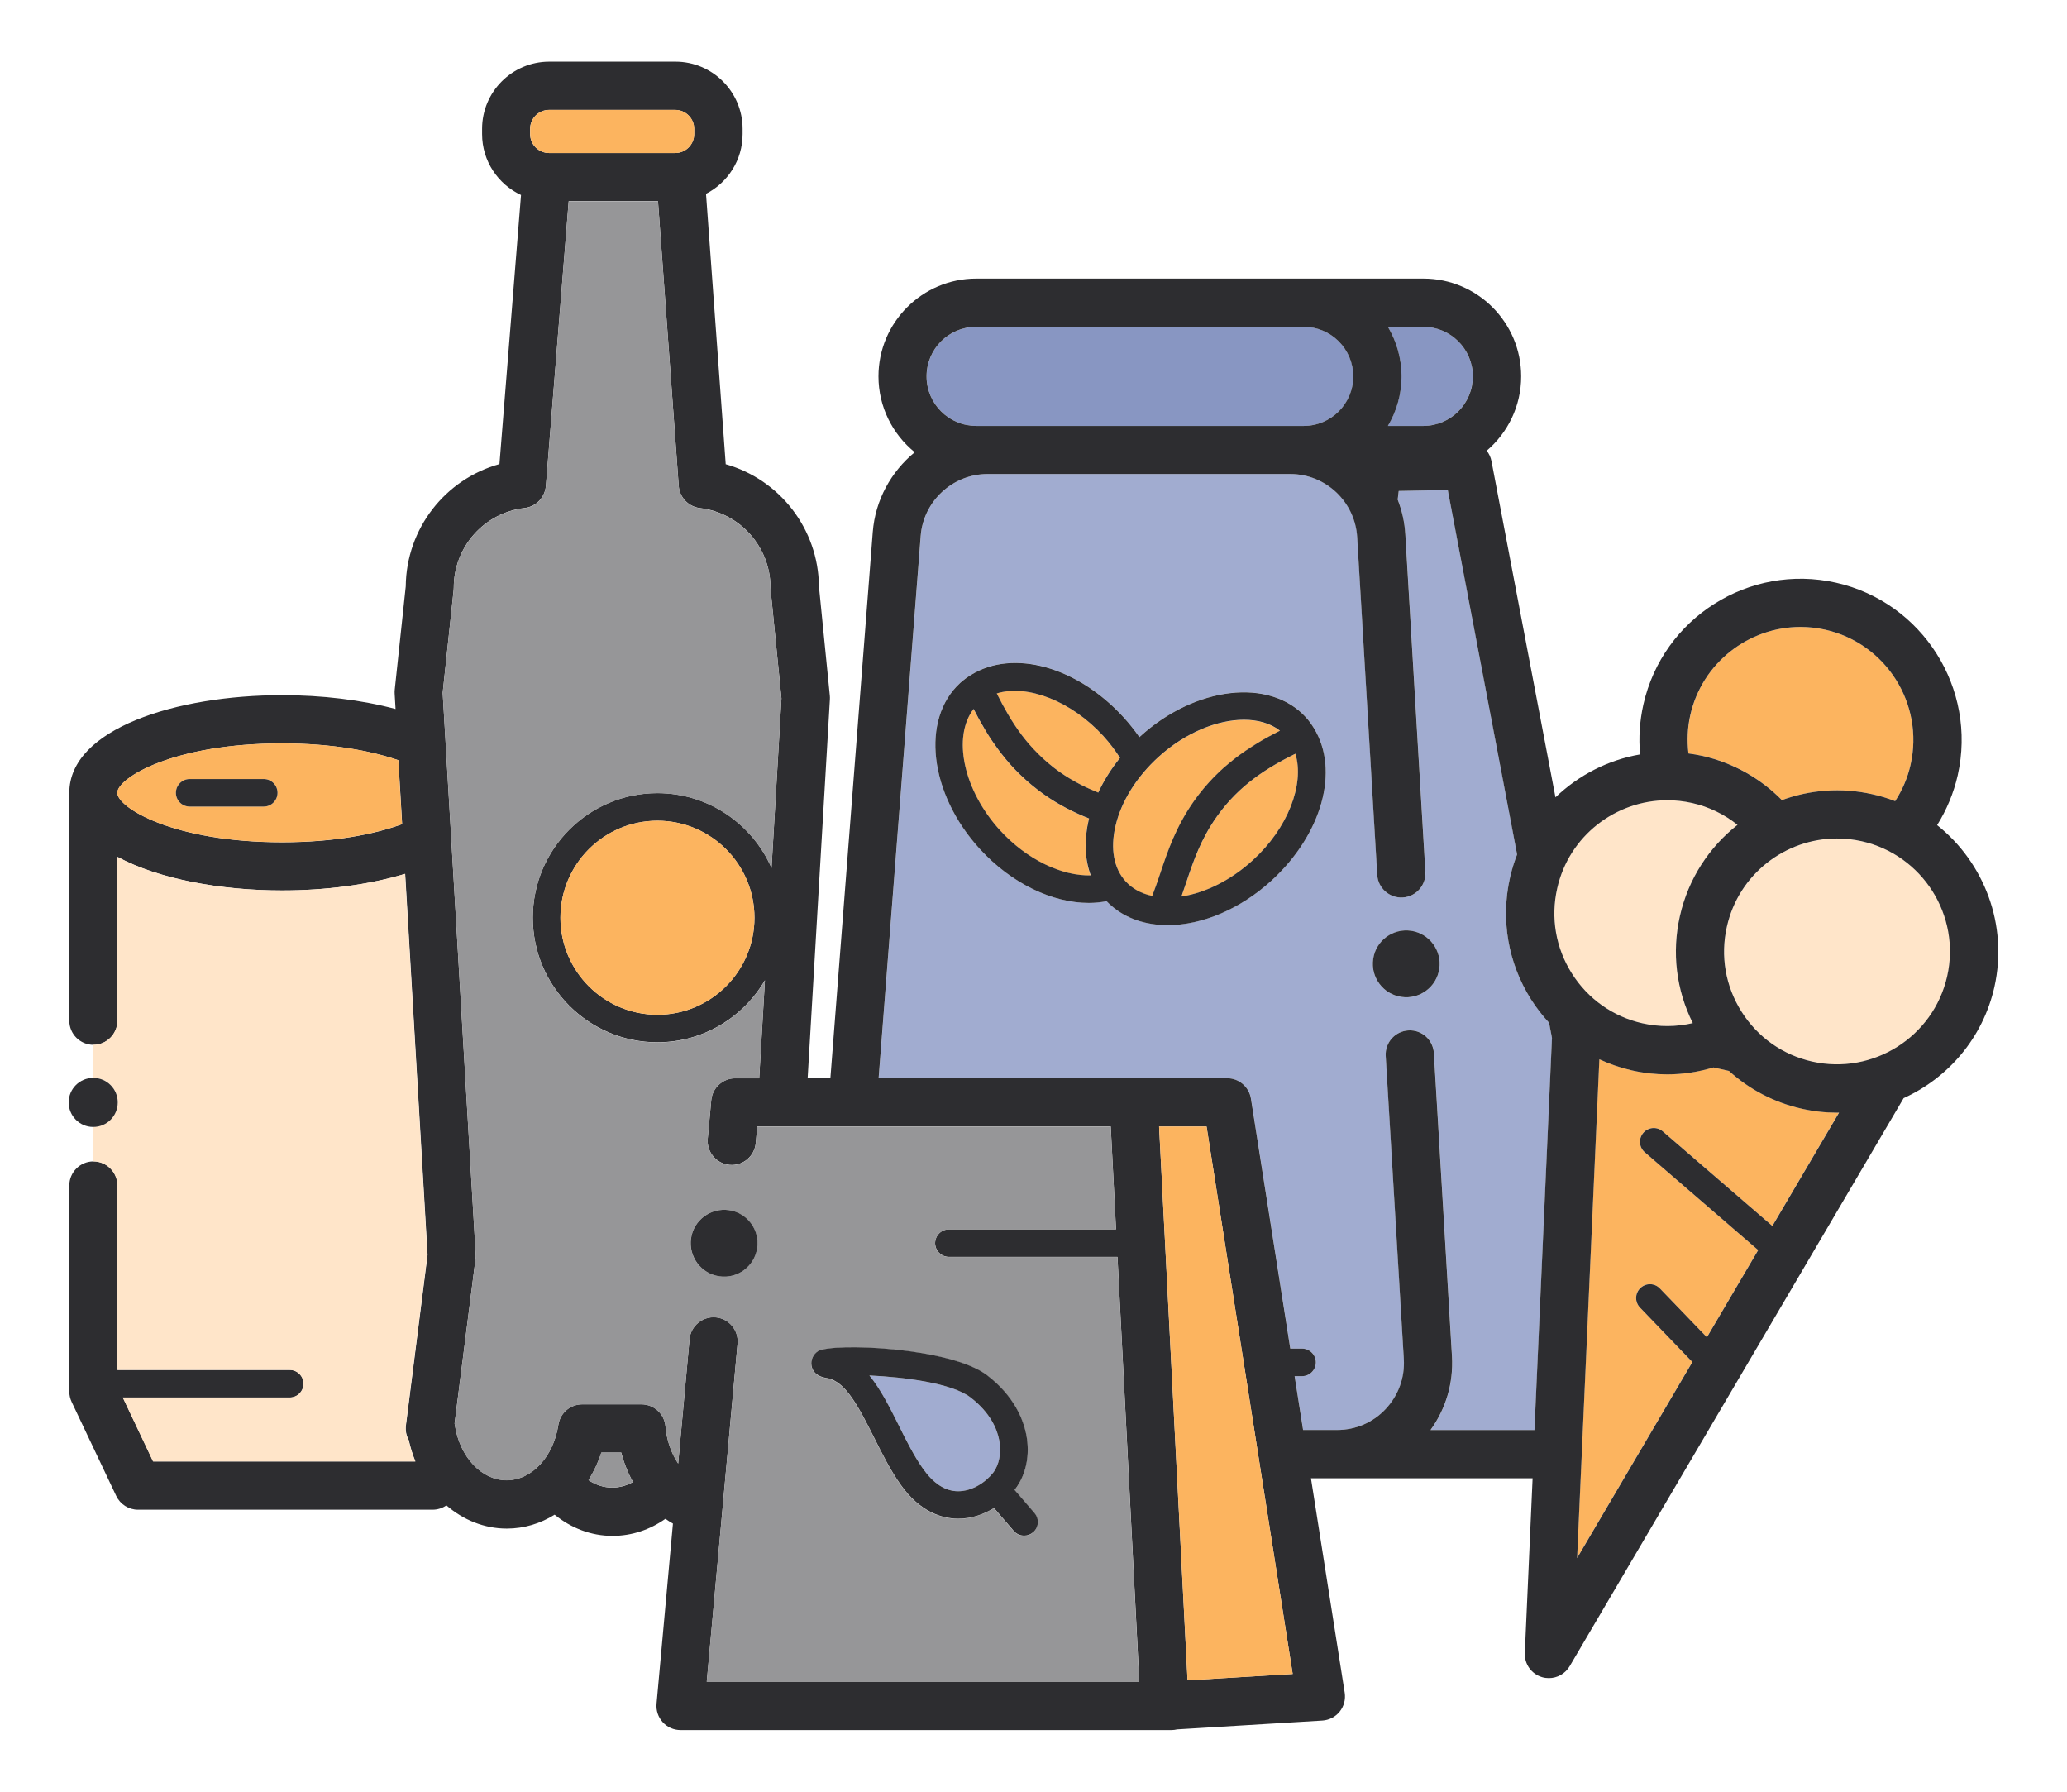 <?xml version="1.0" encoding="UTF-8" standalone="no"?><!-- Generator: Gravit.io --><svg xmlns="http://www.w3.org/2000/svg" xmlns:xlink="http://www.w3.org/1999/xlink" style="isolation:isolate" viewBox="0 0 300 260" width="300pt" height="260pt"><defs><clipPath id="_clipPath_UhmDzXqcRWdvR2XZjnPg42c8OMHJNCMJ"><rect width="300" height="260"/></clipPath></defs><g clip-path="url(#_clipPath_UhmDzXqcRWdvR2XZjnPg42c8OMHJNCMJ)"><clipPath id="_clipPath_eDsZcjxZldIDsi713YvSDCoMIOW4OBRb"><rect x="0" y="0" width="300" height="260" transform="matrix(1,0,0,1,0,0)" fill="rgb(255,255,255)"/></clipPath><g clip-path="url(#_clipPath_eDsZcjxZldIDsi713YvSDCoMIOW4OBRb)"><g><g><path d=" M 203.409 54.615 C 203.409 57.235 202.679 59.695 201.429 61.805 L 206.569 61.805 C 210.529 61.805 213.759 58.585 213.759 54.615 C 213.759 50.645 210.539 47.425 206.569 47.425 L 201.429 47.425 C 202.689 49.535 203.409 51.995 203.409 54.615 Z " fill="rgb(136,150,194)"/><path d=" M 222.719 207.515 L 225.259 150.605 L 224.839 148.415 C 223.869 147.365 222.989 146.235 222.209 145.005 C 218.869 139.725 217.789 133.465 219.169 127.365 C 219.429 126.205 219.779 125.075 220.199 123.995 L 210.139 71.105 L 203.019 71.245 L 202.869 72.495 C 203.479 74.085 203.869 75.785 203.979 77.565 L 206.889 126.535 C 206.999 128.465 205.529 130.125 203.599 130.235 C 201.669 130.345 200.009 128.875 199.899 126.945 L 196.989 77.965 C 196.699 72.815 192.429 68.785 187.279 68.785 L 159.029 68.785 L 143.329 68.785 C 138.289 68.785 134.029 72.725 133.639 77.755 L 127.529 156.465 L 164.549 156.465 L 166.859 156.465 L 178.109 156.465 C 179.829 156.465 181.299 157.715 181.569 159.425 L 187.279 195.695 L 188.989 195.695 C 190.089 195.695 190.989 196.595 190.989 197.695 C 190.989 198.795 190.089 199.695 188.989 199.695 L 187.909 199.695 L 189.139 207.505 L 194.049 207.505 C 196.749 207.505 199.259 206.425 201.119 204.465 C 202.979 202.505 203.909 199.935 203.759 197.235 L 201.129 153.225 C 201.009 151.295 202.489 149.635 204.419 149.525 C 206.389 149.405 208.009 150.885 208.119 152.815 L 210.749 196.835 C 210.969 200.715 209.859 204.425 207.639 207.515 L 222.719 207.515 L 222.719 207.515 L 222.719 207.515 Z  M 184.509 127.805 C 180.019 131.895 174.479 134.245 169.469 134.245 C 169.129 134.245 168.789 134.225 168.449 134.205 C 168.449 134.205 168.449 134.205 168.449 134.205 C 168.399 134.205 168.349 134.205 168.299 134.195 C 165.169 133.955 162.529 132.765 160.609 130.765 C 159.779 130.925 158.919 131.015 158.029 131.015 C 152.809 131.015 146.829 128.255 142.189 123.165 C 134.869 115.145 133.609 104.345 139.369 99.085 C 139.809 98.685 140.299 98.315 140.919 97.935 C 147.049 94.135 156.369 96.725 163.089 104.095 L 163.089 104.095 C 163.919 105.005 164.689 105.965 165.369 106.955 C 165.399 106.925 165.429 106.895 165.459 106.875 C 173.489 99.565 184.289 98.315 189.539 104.085 C 189.939 104.525 190.319 105.035 190.689 105.635 C 190.689 105.635 190.689 105.645 190.699 105.655 C 194.469 111.795 191.869 121.095 184.509 127.805 Z  M 208.899 140.575 C 208.509 143.225 206.049 145.065 203.399 144.675 C 200.749 144.285 198.909 141.825 199.299 139.175 C 199.689 136.525 202.149 134.685 204.799 135.075 C 207.449 135.465 209.289 137.925 208.899 140.575 Z " fill="rgb(161,172,208)"/><path d=" M 145.459 102.175 C 145.709 102.635 145.959 103.095 146.229 103.545 C 146.269 103.615 146.309 103.685 146.349 103.745 C 146.619 104.195 146.889 104.645 147.179 105.085 C 147.219 105.145 147.259 105.205 147.299 105.265 C 147.609 105.725 147.919 106.175 148.259 106.625 C 148.259 106.635 148.269 106.635 148.269 106.645 C 148.599 107.085 148.959 107.525 149.329 107.955 C 149.379 108.005 149.419 108.065 149.469 108.115 C 149.829 108.525 150.209 108.935 150.609 109.325 C 150.679 109.395 150.749 109.465 150.819 109.535 C 151.219 109.925 151.649 110.315 152.089 110.695 C 152.159 110.755 152.229 110.805 152.289 110.865 C 152.759 111.255 153.259 111.645 153.779 112.015 C 155.699 113.365 157.559 114.285 159.389 115.015 C 160.199 113.265 161.259 111.565 162.549 109.975 C 161.849 108.885 161.049 107.815 160.129 106.805 L 160.129 106.805 C 155.489 101.715 149.079 99.255 144.649 100.615 C 144.889 101.095 145.139 101.585 145.399 102.065 C 145.419 102.105 145.439 102.135 145.459 102.175 Z " fill="rgb(252,180,95)"/><path d=" M 158.009 118.955 C 158.019 118.895 158.039 118.845 158.059 118.785 C 155.979 117.955 153.769 116.885 151.489 115.275 C 150.909 114.865 150.369 114.445 149.849 114.015 C 149.759 113.935 149.659 113.865 149.569 113.785 C 149.079 113.375 148.609 112.955 148.169 112.525 C 148.079 112.435 147.989 112.345 147.899 112.265 C 147.449 111.825 147.019 111.375 146.619 110.925 C 146.589 110.895 146.569 110.865 146.539 110.835 C 146.149 110.395 145.779 109.945 145.429 109.495 C 145.359 109.415 145.299 109.325 145.229 109.245 C 144.879 108.785 144.549 108.335 144.229 107.865 C 144.159 107.765 144.089 107.665 144.019 107.565 C 143.709 107.095 143.409 106.635 143.119 106.165 C 143.079 106.105 143.049 106.045 143.009 105.985 C 142.739 105.545 142.489 105.105 142.249 104.665 C 142.199 104.575 142.149 104.495 142.099 104.405 C 141.849 103.945 141.609 103.495 141.379 103.035 C 141.359 102.985 141.329 102.935 141.299 102.885 C 138.199 106.905 139.789 114.635 145.129 120.495 C 149.039 124.785 154.139 127.155 158.279 127.045 C 157.429 124.675 157.309 121.915 158.009 118.955 Z " fill="rgb(252,180,95)"/><path d=" M 159.029 61.805 L 187.279 61.805 L 189.229 61.805 C 193.189 61.805 196.419 58.585 196.419 54.615 C 196.419 50.645 193.199 47.425 189.229 47.425 L 159.029 47.425 L 141.679 47.425 C 137.719 47.425 134.489 50.645 134.489 54.615 C 134.489 58.585 137.709 61.805 141.679 61.805 L 143.339 61.805 L 159.029 61.805 L 159.029 61.805 Z " fill="rgb(136,150,194)"/><path d=" M 167.329 129.755 C 167.479 129.375 167.619 128.985 167.759 128.595 C 167.809 128.445 167.869 128.295 167.919 128.145 C 168.079 127.675 168.249 127.195 168.409 126.705 C 169.469 123.545 170.679 119.975 173.339 116.195 C 173.749 115.615 174.169 115.075 174.599 114.555 C 174.679 114.465 174.749 114.365 174.829 114.275 C 175.239 113.785 175.669 113.315 176.099 112.875 C 176.189 112.785 176.269 112.695 176.359 112.615 C 176.799 112.165 177.249 111.735 177.709 111.335 C 177.739 111.315 177.769 111.285 177.799 111.265 C 178.249 110.875 178.699 110.505 179.159 110.145 C 179.239 110.085 179.319 110.015 179.399 109.955 C 179.859 109.605 180.319 109.275 180.789 108.955 C 180.889 108.885 180.979 108.825 181.079 108.765 C 181.549 108.445 182.029 108.145 182.499 107.855 C 182.549 107.825 182.599 107.795 182.649 107.765 C 183.109 107.485 183.569 107.225 184.019 106.975 C 184.089 106.935 184.169 106.895 184.239 106.855 C 184.709 106.595 185.179 106.355 185.649 106.115 C 185.689 106.095 185.729 106.075 185.769 106.045 C 184.389 104.975 182.569 104.465 180.539 104.465 C 176.659 104.465 171.999 106.345 168.149 109.855 C 164.949 112.765 162.729 116.325 161.899 119.885 C 161.129 123.165 161.659 126.025 163.379 127.925 C 164.339 128.975 165.649 129.695 167.219 130.035 C 167.259 129.935 167.289 129.845 167.329 129.755 Z " fill="rgb(252,180,95)"/><path d=" M 188.019 109.375 C 183.939 111.385 179.849 113.925 176.619 118.495 C 174.289 121.785 173.239 124.935 172.209 127.965 C 171.969 128.685 171.729 129.395 171.479 130.095 C 174.959 129.575 178.659 127.715 181.819 124.845 C 186.909 120.215 189.369 113.805 188.019 109.375 Z " fill="rgb(252,180,95)"/><path d=" M 190.699 105.665 C 190.699 105.655 190.699 105.655 190.689 105.645 C 190.319 105.045 189.939 104.535 189.539 104.095 C 184.289 98.325 173.489 99.575 165.459 106.885 C 165.429 106.915 165.399 106.945 165.369 106.965 C 164.679 105.975 163.919 105.015 163.089 104.105 L 163.089 104.105 C 156.369 96.735 147.049 94.145 140.919 97.945 C 140.299 98.325 139.809 98.695 139.369 99.095 C 133.609 104.355 134.869 115.155 142.189 123.175 C 146.829 128.255 152.809 131.025 158.029 131.025 C 158.919 131.025 159.779 130.935 160.609 130.775 C 162.529 132.775 165.169 133.965 168.299 134.205 C 168.349 134.205 168.399 134.215 168.449 134.215 C 168.449 134.215 168.449 134.215 168.449 134.215 C 168.789 134.235 169.119 134.255 169.469 134.255 C 174.479 134.255 180.019 131.905 184.509 127.815 C 191.869 121.095 194.469 111.795 190.699 105.665 Z  M 163.379 127.905 C 161.649 126.005 161.129 123.155 161.899 119.865 C 162.729 116.305 164.949 112.745 168.149 109.835 C 171.999 106.335 176.659 104.445 180.539 104.445 C 182.569 104.445 184.389 104.955 185.769 106.025 C 185.729 106.045 185.689 106.065 185.649 106.095 C 185.179 106.335 184.709 106.575 184.239 106.835 C 184.169 106.875 184.089 106.915 184.019 106.955 C 183.559 107.205 183.099 107.465 182.649 107.745 C 182.599 107.775 182.549 107.805 182.499 107.835 C 182.029 108.125 181.549 108.425 181.079 108.745 C 180.979 108.805 180.889 108.875 180.789 108.935 C 180.319 109.255 179.859 109.585 179.399 109.935 C 179.319 109.995 179.239 110.065 179.159 110.125 C 178.699 110.485 178.249 110.855 177.799 111.245 C 177.769 111.265 177.739 111.295 177.709 111.315 C 177.249 111.715 176.799 112.155 176.359 112.595 C 176.269 112.685 176.189 112.765 176.099 112.855 C 175.669 113.305 175.249 113.765 174.829 114.255 C 174.749 114.345 174.679 114.445 174.599 114.535 C 174.169 115.055 173.749 115.595 173.339 116.175 C 170.669 119.945 169.469 123.525 168.409 126.685 C 168.249 127.175 168.079 127.655 167.919 128.125 C 167.869 128.275 167.809 128.425 167.759 128.575 C 167.619 128.975 167.469 129.355 167.329 129.735 C 167.299 129.825 167.259 129.915 167.229 130.005 C 165.649 129.675 164.339 128.955 163.379 127.905 Z  M 181.809 124.845 C 178.659 127.715 174.959 129.565 171.469 130.095 C 171.719 129.395 171.959 128.695 172.199 127.965 C 173.219 124.925 174.279 121.785 176.609 118.495 C 179.839 113.925 183.939 111.385 188.009 109.375 C 189.369 113.805 186.909 120.215 181.809 124.845 Z  M 160.139 106.805 L 160.139 106.805 C 161.059 107.815 161.859 108.885 162.559 109.975 C 161.279 111.565 160.209 113.265 159.399 115.015 C 157.579 114.275 155.709 113.365 153.789 112.015 C 153.259 111.645 152.769 111.265 152.299 110.865 C 152.229 110.805 152.159 110.755 152.099 110.695 C 151.649 110.315 151.229 109.935 150.829 109.535 C 150.759 109.465 150.689 109.395 150.619 109.325 C 150.219 108.925 149.839 108.525 149.479 108.115 C 149.429 108.065 149.389 108.005 149.339 107.955 C 148.969 107.525 148.619 107.095 148.279 106.645 C 148.279 106.635 148.269 106.635 148.269 106.625 C 147.929 106.175 147.619 105.725 147.309 105.265 C 147.269 105.205 147.229 105.145 147.189 105.085 C 146.899 104.645 146.619 104.195 146.359 103.745 C 146.319 103.675 146.279 103.615 146.239 103.545 C 145.969 103.085 145.719 102.635 145.469 102.175 C 145.449 102.145 145.429 102.105 145.419 102.075 C 145.159 101.595 144.909 101.105 144.669 100.625 C 149.079 99.255 155.489 101.715 160.139 106.805 Z  M 145.139 120.485 C 139.799 114.625 138.209 106.905 141.309 102.875 C 141.329 102.925 141.359 102.975 141.389 103.025 C 141.619 103.475 141.859 103.935 142.109 104.395 C 142.159 104.485 142.209 104.565 142.259 104.655 C 142.499 105.095 142.759 105.535 143.019 105.975 C 143.059 106.035 143.089 106.095 143.129 106.155 C 143.409 106.625 143.719 107.095 144.029 107.555 C 144.099 107.655 144.169 107.755 144.239 107.855 C 144.559 108.315 144.889 108.775 145.239 109.235 C 145.299 109.315 145.369 109.405 145.439 109.485 C 145.789 109.935 146.159 110.385 146.549 110.825 C 146.579 110.855 146.599 110.885 146.629 110.915 C 147.029 111.375 147.459 111.815 147.909 112.255 C 147.999 112.345 148.089 112.435 148.179 112.515 C 148.629 112.945 149.089 113.365 149.579 113.775 C 149.669 113.855 149.769 113.925 149.859 114.005 C 150.379 114.435 150.919 114.855 151.499 115.265 C 153.779 116.875 155.979 117.935 158.069 118.775 C 158.059 118.835 158.039 118.885 158.019 118.945 C 157.329 121.905 157.439 124.655 158.309 127.025 C 154.159 127.145 149.059 124.775 145.139 120.485 Z " fill="rgb(45,45,48)"/><path d=" M 204.799 135.065 C 202.149 134.675 199.679 136.515 199.299 139.165 C 198.909 141.815 200.749 144.285 203.399 144.665 C 206.049 145.055 208.519 143.215 208.899 140.565 C 209.289 137.925 207.449 135.455 204.799 135.065 Z " fill="rgb(45,45,48)"/><path d=" M 245.059 109.335 C 245.749 109.425 246.429 109.545 247.119 109.695 C 251.659 110.715 255.579 113.005 258.619 116.105 C 262.689 114.615 267.219 114.235 271.759 115.255 C 272.899 115.515 273.999 115.855 275.059 116.255 C 276.089 114.655 276.859 112.875 277.299 110.965 C 279.289 102.155 273.729 93.365 264.919 91.375 C 263.709 91.105 262.499 90.975 261.319 90.975 C 253.829 90.975 247.049 96.155 245.339 103.755 C 244.919 105.615 244.839 107.495 245.059 109.335 Z " fill="rgb(252,180,95)"/><path d=" M 266.629 161.455 C 264.929 161.455 263.209 161.265 261.479 160.875 C 257.479 159.975 253.889 158.075 250.929 155.395 L 248.679 154.885 C 246.529 155.535 244.279 155.895 241.979 155.895 C 240.279 155.895 238.559 155.705 236.829 155.315 C 235.189 154.945 233.609 154.395 232.119 153.705 L 228.889 226.085 L 245.619 197.635 L 238.019 189.735 C 237.249 188.945 237.279 187.675 238.069 186.905 C 238.869 186.135 240.129 186.165 240.899 186.955 L 247.729 194.045 L 255.169 181.395 L 238.709 167.195 C 237.869 166.475 237.779 165.215 238.499 164.375 C 239.219 163.535 240.479 163.445 241.319 164.165 L 257.229 177.895 L 266.909 161.435 C 266.819 161.445 266.729 161.455 266.629 161.455 Z " fill="rgb(252,180,95)"/><path d=" M 225.999 128.905 C 225.039 133.175 225.799 137.565 228.129 141.265 C 230.469 144.965 234.109 147.535 238.379 148.495 C 240.829 149.045 243.309 149.015 245.679 148.465 C 243.289 143.665 242.619 138.235 243.809 132.925 C 245.039 127.475 248.089 122.905 252.169 119.695 C 250.259 118.175 248.029 117.075 245.579 116.525 C 244.369 116.255 243.159 116.125 241.969 116.125 C 234.489 116.125 227.709 121.305 225.999 128.905 Z " fill="rgb(255,229,201)"/><path d=" M 270.229 122.085 C 269.019 121.815 267.809 121.685 266.629 121.685 C 259.139 121.685 252.359 126.865 250.649 134.465 C 249.689 138.735 250.449 143.125 252.779 146.825 C 255.119 150.525 258.759 153.095 263.029 154.055 C 271.839 156.035 280.629 150.485 282.619 141.675 C 284.599 132.855 279.039 124.065 270.229 122.085 Z " fill="rgb(255,229,201)"/><path d=" M 281.149 119.735 C 282.519 117.535 283.549 115.105 284.139 112.505 C 286.969 99.925 279.049 87.385 266.469 84.555 C 253.889 81.725 241.349 89.645 238.519 102.225 C 237.979 104.635 237.819 107.075 238.039 109.475 C 233.399 110.275 229.119 112.475 225.759 115.705 L 216.469 66.905 C 216.359 66.345 216.119 65.835 215.779 65.405 C 218.829 62.805 220.779 58.935 220.779 54.615 C 220.779 46.795 214.419 40.425 206.589 40.425 L 189.239 40.425 L 159.039 40.425 L 141.689 40.425 C 133.869 40.425 127.499 46.785 127.499 54.615 C 127.499 59.055 129.559 63.025 132.759 65.625 C 129.349 68.435 127.029 72.545 126.669 77.225 L 120.519 156.475 L 117.219 156.475 L 120.449 101.495 C 120.459 101.315 120.459 101.125 120.439 100.945 L 118.859 85.095 C 118.779 76.745 113.159 69.585 105.329 67.365 L 102.469 28.125 C 105.619 26.505 107.779 23.235 107.779 19.455 L 107.779 18.695 C 107.779 13.315 103.399 8.945 98.029 8.945 L 79.719 8.945 C 74.339 8.945 69.969 13.325 69.969 18.695 L 69.969 19.455 C 69.969 23.365 72.289 26.745 75.619 28.295 L 72.489 67.345 C 64.619 69.535 58.969 76.705 58.889 85.085 L 57.289 100.095 C 57.269 100.285 57.269 100.475 57.279 100.675 L 57.409 102.885 C 52.449 101.555 46.689 100.875 40.959 100.875 C 25.609 100.875 10.059 105.745 10.059 115.045 C 10.059 115.135 10.069 115.225 10.069 115.325 C 10.069 115.375 10.059 115.415 10.059 115.465 L 10.059 148.115 C 10.059 150.045 11.629 151.615 13.559 151.615 C 13.559 151.615 13.559 151.615 13.559 151.615 C 15.489 151.615 17.059 150.045 17.059 148.115 L 17.059 124.345 C 23.019 127.555 32.019 129.215 40.959 129.215 C 47.239 129.215 53.549 128.395 58.809 126.805 L 62.059 182.095 L 58.919 206.835 C 58.819 207.585 58.979 208.345 59.339 208.995 C 59.569 210.075 59.899 211.095 60.299 212.075 L 22.239 212.075 L 17.839 202.795 L 42.069 202.795 C 43.169 202.795 44.069 201.895 44.069 200.795 C 44.069 199.695 43.169 198.795 42.069 198.795 L 17.059 198.795 L 17.059 172.035 C 17.059 170.105 15.489 168.535 13.559 168.535 C 13.559 168.535 13.559 168.535 13.559 168.535 C 11.629 168.535 10.059 170.105 10.059 172.035 L 10.059 201.935 C 10.059 202.455 10.179 202.965 10.399 203.435 L 16.869 217.075 C 17.449 218.295 18.679 219.075 20.029 219.075 L 62.789 219.075 C 63.519 219.075 64.219 218.845 64.789 218.445 C 67.249 220.565 70.289 221.815 73.559 221.815 C 76.059 221.815 78.429 221.085 80.499 219.795 C 82.879 221.735 85.779 222.875 88.899 222.875 C 91.719 222.875 94.349 221.965 96.579 220.395 C 96.929 220.645 97.289 220.875 97.669 221.085 L 95.289 247.235 C 95.199 248.215 95.529 249.185 96.189 249.915 C 96.849 250.645 97.789 251.055 98.769 251.055 L 170.039 251.055 C 170.309 251.055 170.579 251.015 170.839 250.955 L 191.919 249.675 C 192.899 249.615 193.819 249.145 194.439 248.375 C 195.059 247.605 195.319 246.615 195.169 245.635 L 190.269 214.515 L 194.079 214.515 L 222.439 214.515 L 221.309 239.865 C 221.239 241.475 222.269 242.915 223.809 243.375 C 224.139 243.475 224.469 243.515 224.799 243.515 C 226.019 243.515 227.179 242.875 227.819 241.785 L 276.289 159.355 C 282.739 156.425 287.799 150.625 289.469 143.205 C 291.479 134.165 287.959 125.145 281.149 119.735 Z  M 282.609 141.665 C 280.619 150.475 271.839 156.025 263.019 154.045 C 258.749 153.085 255.109 150.515 252.769 146.815 C 250.429 143.115 249.669 138.725 250.639 134.455 C 252.349 126.845 259.129 121.675 266.619 121.675 C 267.809 121.675 269.019 121.805 270.219 122.075 C 279.039 124.065 284.599 132.855 282.609 141.665 Z  M 257.239 177.905 L 241.329 164.175 C 240.489 163.455 239.229 163.545 238.509 164.385 C 237.789 165.225 237.879 166.485 238.719 167.205 L 255.179 181.405 L 247.739 194.055 L 240.909 186.965 C 240.139 186.165 238.879 186.145 238.079 186.915 C 237.279 187.685 237.259 188.945 238.029 189.745 L 245.629 197.645 L 228.899 226.095 L 232.129 153.715 C 233.619 154.405 235.199 154.955 236.839 155.325 C 238.559 155.715 240.289 155.905 241.989 155.905 C 244.289 155.905 246.549 155.545 248.689 154.895 L 250.939 155.405 C 253.889 158.085 257.489 159.985 261.489 160.885 C 263.209 161.275 264.939 161.465 266.639 161.465 C 266.739 161.465 266.829 161.455 266.919 161.455 L 257.239 177.905 L 257.239 177.905 Z  M 210.739 196.835 L 208.109 152.815 C 207.989 150.885 206.369 149.415 204.409 149.525 C 202.479 149.645 201.009 151.295 201.119 153.225 L 203.749 197.235 C 203.899 199.935 202.959 202.495 201.109 204.465 C 199.259 206.435 196.749 207.505 194.039 207.505 L 189.129 207.505 L 187.899 199.695 L 188.979 199.695 C 190.079 199.695 190.979 198.795 190.979 197.695 C 190.979 196.595 190.079 195.695 188.979 195.695 L 187.269 195.695 L 181.559 159.425 C 181.289 157.725 179.829 156.465 178.099 156.465 L 166.849 156.465 L 164.539 156.465 L 127.519 156.465 L 133.629 77.755 C 134.019 72.725 138.279 68.785 143.319 68.785 L 159.019 68.785 L 187.269 68.785 C 192.419 68.785 196.679 72.815 196.979 77.965 L 199.889 126.945 C 199.999 128.875 201.669 130.345 203.589 130.235 C 205.519 130.115 206.989 128.465 206.879 126.535 L 203.969 77.565 C 203.869 75.785 203.479 74.085 202.859 72.495 L 203.009 71.245 L 210.129 71.105 L 220.189 123.995 C 219.769 125.075 219.419 126.195 219.159 127.365 C 217.789 133.455 218.869 139.725 222.199 145.005 C 222.979 146.235 223.859 147.365 224.829 148.415 L 225.249 150.605 L 222.709 207.515 L 207.619 207.515 C 209.849 204.425 210.959 200.715 210.739 196.835 Z  M 85.419 214.785 C 86.179 213.565 86.819 212.225 87.279 210.785 L 90.169 210.785 C 90.559 212.315 91.139 213.745 91.869 215.055 C 90.949 215.575 89.939 215.865 88.889 215.865 C 87.629 215.875 86.459 215.475 85.419 214.785 Z  M 107.049 194.955 C 107.229 193.035 105.809 191.325 103.879 191.155 C 101.979 190.985 100.249 192.395 100.079 194.325 L 98.429 212.375 C 97.439 210.885 96.769 209.035 96.589 206.985 C 96.439 205.175 94.919 203.775 93.099 203.775 L 84.499 203.775 C 82.769 203.775 81.299 205.035 81.039 206.745 C 80.329 211.415 77.169 214.795 73.519 214.795 C 69.869 214.795 66.719 211.405 66.009 206.745 C 65.999 206.685 65.989 206.615 65.979 206.555 L 69.019 182.645 C 69.049 182.435 69.059 182.215 69.039 181.995 L 64.249 100.535 L 65.839 85.635 C 65.849 85.515 65.859 85.385 65.859 85.265 C 65.859 79.355 70.279 74.395 76.139 73.715 C 77.799 73.525 79.089 72.185 79.229 70.515 L 82.539 29.185 L 95.499 29.185 L 98.509 70.505 C 98.629 72.175 99.919 73.525 101.589 73.725 C 107.429 74.415 111.829 79.385 111.829 85.265 C 111.829 85.385 111.839 85.495 111.849 85.615 L 113.419 101.355 L 111.979 125.945 C 109.189 119.565 102.819 115.085 95.409 115.085 C 85.439 115.085 77.329 123.195 77.329 133.165 C 77.329 143.135 85.439 151.245 95.409 151.245 C 102.069 151.245 107.879 147.615 111.019 142.245 L 110.189 156.465 L 106.719 156.465 C 104.909 156.465 103.399 157.845 103.229 159.645 L 102.719 165.235 C 102.539 167.155 103.959 168.865 105.889 169.035 C 107.799 169.215 109.519 167.795 109.689 165.865 L 109.909 163.455 L 161.209 163.455 L 161.979 178.385 L 137.719 178.385 C 136.619 178.385 135.719 179.285 135.719 180.385 C 135.719 181.485 136.619 182.385 137.719 182.385 L 162.189 182.385 L 165.359 244.025 L 102.579 244.025 L 107.049 194.955 L 107.049 194.955 Z  M 17.029 115.045 C 17.029 112.895 25.159 107.875 40.929 107.875 C 48.209 107.875 53.839 108.955 57.819 110.315 L 58.369 119.595 C 54.369 121.055 48.559 122.225 40.939 122.225 C 25.159 122.225 17.029 117.195 17.029 115.045 Z  M 76.939 19.455 L 76.939 18.695 C 76.939 17.175 78.179 15.945 79.689 15.945 L 97.999 15.945 C 99.519 15.945 100.749 17.185 100.749 18.695 L 100.749 19.455 C 100.749 20.975 99.509 22.205 97.999 22.205 L 79.689 22.205 C 78.179 22.205 76.939 20.975 76.939 19.455 Z  M 109.499 133.175 C 109.499 140.935 103.179 147.255 95.419 147.255 C 87.659 147.255 81.339 140.935 81.339 133.175 C 81.339 125.415 87.659 119.095 95.419 119.095 C 103.179 119.095 109.499 125.415 109.499 133.175 Z  M 172.359 243.835 L 168.229 163.475 L 175.119 163.475 L 187.619 242.915 L 172.359 243.835 L 172.359 243.835 Z  M 141.669 61.805 C 137.709 61.805 134.479 58.585 134.479 54.615 C 134.479 50.645 137.699 47.425 141.669 47.425 L 159.019 47.425 L 189.219 47.425 C 193.179 47.425 196.409 50.645 196.409 54.615 C 196.409 58.585 193.189 61.805 189.219 61.805 L 187.269 61.805 L 159.019 61.805 L 143.319 61.805 L 141.669 61.805 L 141.669 61.805 Z  M 213.769 54.615 C 213.769 58.575 210.549 61.805 206.579 61.805 L 201.439 61.805 C 202.689 59.695 203.419 57.245 203.419 54.615 C 203.419 51.985 202.689 49.535 201.439 47.425 L 206.579 47.425 C 210.539 47.425 213.769 50.655 213.769 54.615 Z  M 261.319 90.975 C 262.509 90.975 263.719 91.105 264.919 91.375 C 273.729 93.365 279.289 102.145 277.299 110.965 C 276.869 112.875 276.099 114.655 275.059 116.255 C 273.999 115.845 272.899 115.505 271.759 115.255 C 267.219 114.235 262.689 114.615 258.619 116.105 C 255.579 113.015 251.649 110.725 247.119 109.695 C 246.429 109.545 245.749 109.425 245.059 109.335 C 244.839 107.495 244.909 105.615 245.329 103.755 C 247.049 96.155 253.829 90.975 261.319 90.975 Z  M 245.589 116.525 C 248.039 117.075 250.269 118.175 252.179 119.695 C 248.099 122.905 245.049 127.475 243.819 132.925 C 242.619 138.225 243.289 143.665 245.689 148.465 C 243.319 149.015 240.839 149.045 238.389 148.495 C 234.119 147.535 230.479 144.965 228.139 141.265 C 225.799 137.565 225.039 133.175 226.009 128.905 C 227.719 121.295 234.499 116.125 241.989 116.125 C 243.169 116.125 244.379 116.255 245.589 116.525 Z " fill="rgb(45,45,48)"/><path d=" M 17.029 172.035 L 17.029 198.795 L 42.039 198.795 C 43.139 198.795 44.039 199.695 44.039 200.795 C 44.039 201.895 43.139 202.795 42.039 202.795 L 17.809 202.795 L 22.209 212.075 L 60.269 212.075 C 59.869 211.095 59.549 210.075 59.309 208.995 C 58.939 208.345 58.789 207.585 58.889 206.835 L 62.029 182.095 L 58.779 126.805 C 53.509 128.405 47.199 129.215 40.929 129.215 C 31.989 129.215 22.999 127.565 17.029 124.345 L 17.029 148.115 C 17.029 150.045 15.459 151.615 13.529 151.615 L 13.529 156.405 C 15.499 156.405 17.089 157.995 17.089 159.965 C 17.089 161.935 15.499 163.525 13.529 163.525 L 13.529 168.525 C 15.469 168.535 17.029 170.105 17.029 172.035 Z " fill="rgb(255,229,201)"/><path d=" M 57.809 110.315 C 53.829 108.945 48.199 107.875 40.919 107.875 C 25.149 107.875 17.019 112.905 17.019 115.045 C 17.019 117.185 25.149 122.215 40.919 122.215 C 48.539 122.215 54.349 121.035 58.349 119.585 L 57.809 110.315 L 57.809 110.315 Z  M 25.529 115.045 C 25.529 113.945 26.429 113.045 27.529 113.045 L 38.279 113.045 C 39.379 113.045 40.279 113.945 40.279 115.045 C 40.279 116.145 39.379 117.045 38.279 117.045 L 27.529 117.045 C 26.419 117.045 25.529 116.155 25.529 115.045 Z " fill="rgb(252,180,95)"/><path d=" M 27.529 117.045 L 38.279 117.045 C 39.379 117.045 40.279 116.145 40.279 115.045 C 40.279 113.945 39.379 113.045 38.279 113.045 L 27.529 113.045 C 26.429 113.045 25.529 113.945 25.529 115.045 C 25.529 116.145 26.419 117.045 27.529 117.045 Z " fill="rgb(45,45,48)"/><path d=" M 90.159 210.785 L 87.269 210.785 C 86.809 212.235 86.169 213.565 85.409 214.785 C 86.449 215.475 87.619 215.865 88.869 215.865 C 89.919 215.865 90.929 215.565 91.849 215.055 C 91.139 213.745 90.559 212.315 90.159 210.785 Z " fill="rgb(150,150,152)"/><circle vector-effect="non-scaling-stroke" cx="95.419" cy="133.175" r="14.08" fill="rgb(252,180,95)"/><path d=" M 98.009 22.205 C 99.529 22.205 100.759 20.965 100.759 19.455 L 100.759 18.695 C 100.759 17.175 99.519 15.945 98.009 15.945 L 79.699 15.945 C 78.179 15.945 76.949 17.185 76.949 18.695 L 76.949 19.455 C 76.949 20.975 78.189 22.205 79.699 22.205 L 98.009 22.205 L 98.009 22.205 Z " fill="rgb(252,180,95)"/><path d=" M 162.189 182.405 L 137.719 182.405 C 136.619 182.405 135.719 181.505 135.719 180.405 C 135.719 179.305 136.619 178.405 137.719 178.405 L 161.979 178.405 L 161.209 163.475 L 109.909 163.475 L 109.689 165.885 C 109.519 167.805 107.799 169.235 105.889 169.055 C 103.969 168.885 102.549 167.175 102.719 165.255 L 103.229 159.665 C 103.389 157.865 104.909 156.485 106.719 156.485 L 110.189 156.485 L 111.019 142.265 C 107.879 147.635 102.069 151.265 95.409 151.265 C 85.439 151.265 77.329 143.155 77.329 133.185 C 77.329 123.215 85.439 115.105 95.409 115.105 C 102.809 115.105 109.179 119.585 111.979 125.965 L 113.419 101.375 L 111.849 85.635 C 111.839 85.515 111.829 85.405 111.829 85.285 C 111.829 79.405 107.429 74.435 101.589 73.745 C 99.919 73.545 98.629 72.195 98.509 70.525 L 95.499 29.205 L 82.539 29.205 L 79.229 70.535 C 79.099 72.205 77.799 73.545 76.139 73.735 C 70.279 74.415 65.859 79.375 65.859 85.285 C 65.859 85.405 65.849 85.535 65.839 85.655 L 64.249 100.555 L 69.039 182.015 C 69.049 182.225 69.039 182.445 69.019 182.665 L 65.979 206.575 C 65.989 206.635 65.999 206.705 66.009 206.765 C 66.719 211.435 69.879 214.815 73.519 214.815 C 77.169 214.815 80.329 211.425 81.039 206.765 C 81.299 205.055 82.769 203.795 84.499 203.795 L 93.099 203.795 C 94.919 203.795 96.429 205.185 96.589 207.005 C 96.759 209.055 97.429 210.905 98.429 212.395 L 100.079 194.345 C 100.249 192.425 101.979 191.005 103.879 191.175 C 105.809 191.355 107.219 193.055 107.049 194.975 L 102.569 244.065 L 165.349 244.065 L 162.189 182.405 L 162.189 182.405 Z  M 104.389 185.205 C 101.739 184.815 99.899 182.355 100.289 179.705 C 100.679 177.055 103.139 175.215 105.789 175.605 C 108.439 175.995 110.279 178.455 109.889 181.105 C 109.509 183.765 107.049 185.595 104.389 185.205 Z  M 148.629 222.865 C 148.069 222.865 147.509 222.625 147.109 222.175 L 144.249 218.855 C 142.779 219.755 141.019 220.405 139.069 220.405 C 139.019 220.405 138.959 220.405 138.909 220.405 C 136.739 220.365 133.559 219.485 130.719 215.495 C 129.239 213.415 128.029 210.985 126.849 208.645 C 124.739 204.425 122.739 200.435 120.009 200.005 C 119.529 199.925 118.069 199.695 117.769 198.245 C 117.599 197.425 117.999 196.545 118.699 196.105 C 120.709 194.855 137.889 195.485 143.269 199.615 C 147.139 202.585 148.489 205.915 148.929 208.195 C 149.509 211.155 148.919 214.045 147.309 216.145 C 147.289 216.175 147.259 216.205 147.239 216.235 L 150.119 219.585 C 150.839 220.425 150.749 221.685 149.909 222.405 C 149.559 222.705 149.089 222.865 148.629 222.865 Z " fill="rgb(150,150,152)"/><path d=" M 144.159 213.685 C 145.059 212.515 145.379 210.745 145.019 208.945 C 144.709 207.345 143.729 204.985 140.849 202.775 C 138.149 200.695 131.259 199.835 126.179 199.595 C 127.819 201.625 129.139 204.255 130.439 206.835 C 131.549 209.045 132.689 211.335 133.989 213.165 C 135.489 215.275 137.169 216.355 138.989 216.395 C 141.099 216.425 143.099 215.065 144.159 213.685 Z " fill="rgb(161,172,208)"/><path d=" M 175.119 163.475 L 168.229 163.475 L 172.359 243.835 L 187.619 242.915 L 175.119 163.475 L 175.119 163.475 Z " fill="rgb(252,180,95)"/><path d=" M 150.139 219.555 L 147.259 216.205 C 147.279 216.175 147.309 216.145 147.329 216.115 C 148.939 214.015 149.529 211.125 148.949 208.165 C 148.499 205.895 147.159 202.565 143.289 199.585 C 137.909 195.455 120.729 194.825 118.719 196.075 C 118.009 196.515 117.619 197.405 117.789 198.215 C 118.079 199.665 119.549 199.895 120.029 199.975 C 122.759 200.405 124.749 204.395 126.869 208.615 C 128.049 210.965 129.259 213.395 130.739 215.465 C 133.569 219.455 136.759 220.335 138.929 220.375 C 138.979 220.375 139.039 220.375 139.089 220.375 C 141.039 220.375 142.799 219.725 144.269 218.825 L 147.129 222.145 C 147.529 222.605 148.079 222.835 148.649 222.835 C 149.109 222.835 149.579 222.675 149.949 222.345 C 150.769 221.655 150.869 220.395 150.139 219.555 Z  M 138.989 216.395 C 137.169 216.365 135.489 215.275 133.989 213.165 C 132.689 211.335 131.539 209.055 130.439 206.835 C 129.149 204.255 127.829 201.615 126.179 199.595 C 131.259 199.835 138.139 200.695 140.849 202.775 C 143.729 204.985 144.709 207.355 145.019 208.945 C 145.369 210.745 145.049 212.515 144.159 213.685 C 143.099 215.065 141.099 216.425 138.989 216.395 Z " fill="rgb(45,45,48)"/><path d=" M 109.899 181.105 C 110.289 178.455 108.449 175.985 105.799 175.605 C 103.149 175.225 100.679 177.055 100.299 179.705 C 99.919 182.355 101.749 184.825 104.399 185.205 C 107.049 185.595 109.509 183.765 109.899 181.105 Z " fill="rgb(45,45,48)"/><path d=" M 17.089 159.975 C 17.089 158.005 15.499 156.415 13.529 156.415 L 13.529 156.415 C 11.559 156.415 9.969 158.005 9.969 159.975 C 9.969 161.945 11.559 163.535 13.529 163.535 L 13.529 163.535 C 15.499 163.535 17.089 161.945 17.089 159.975 Z " fill="rgb(45,45,48)"/></g></g></g></g></svg>